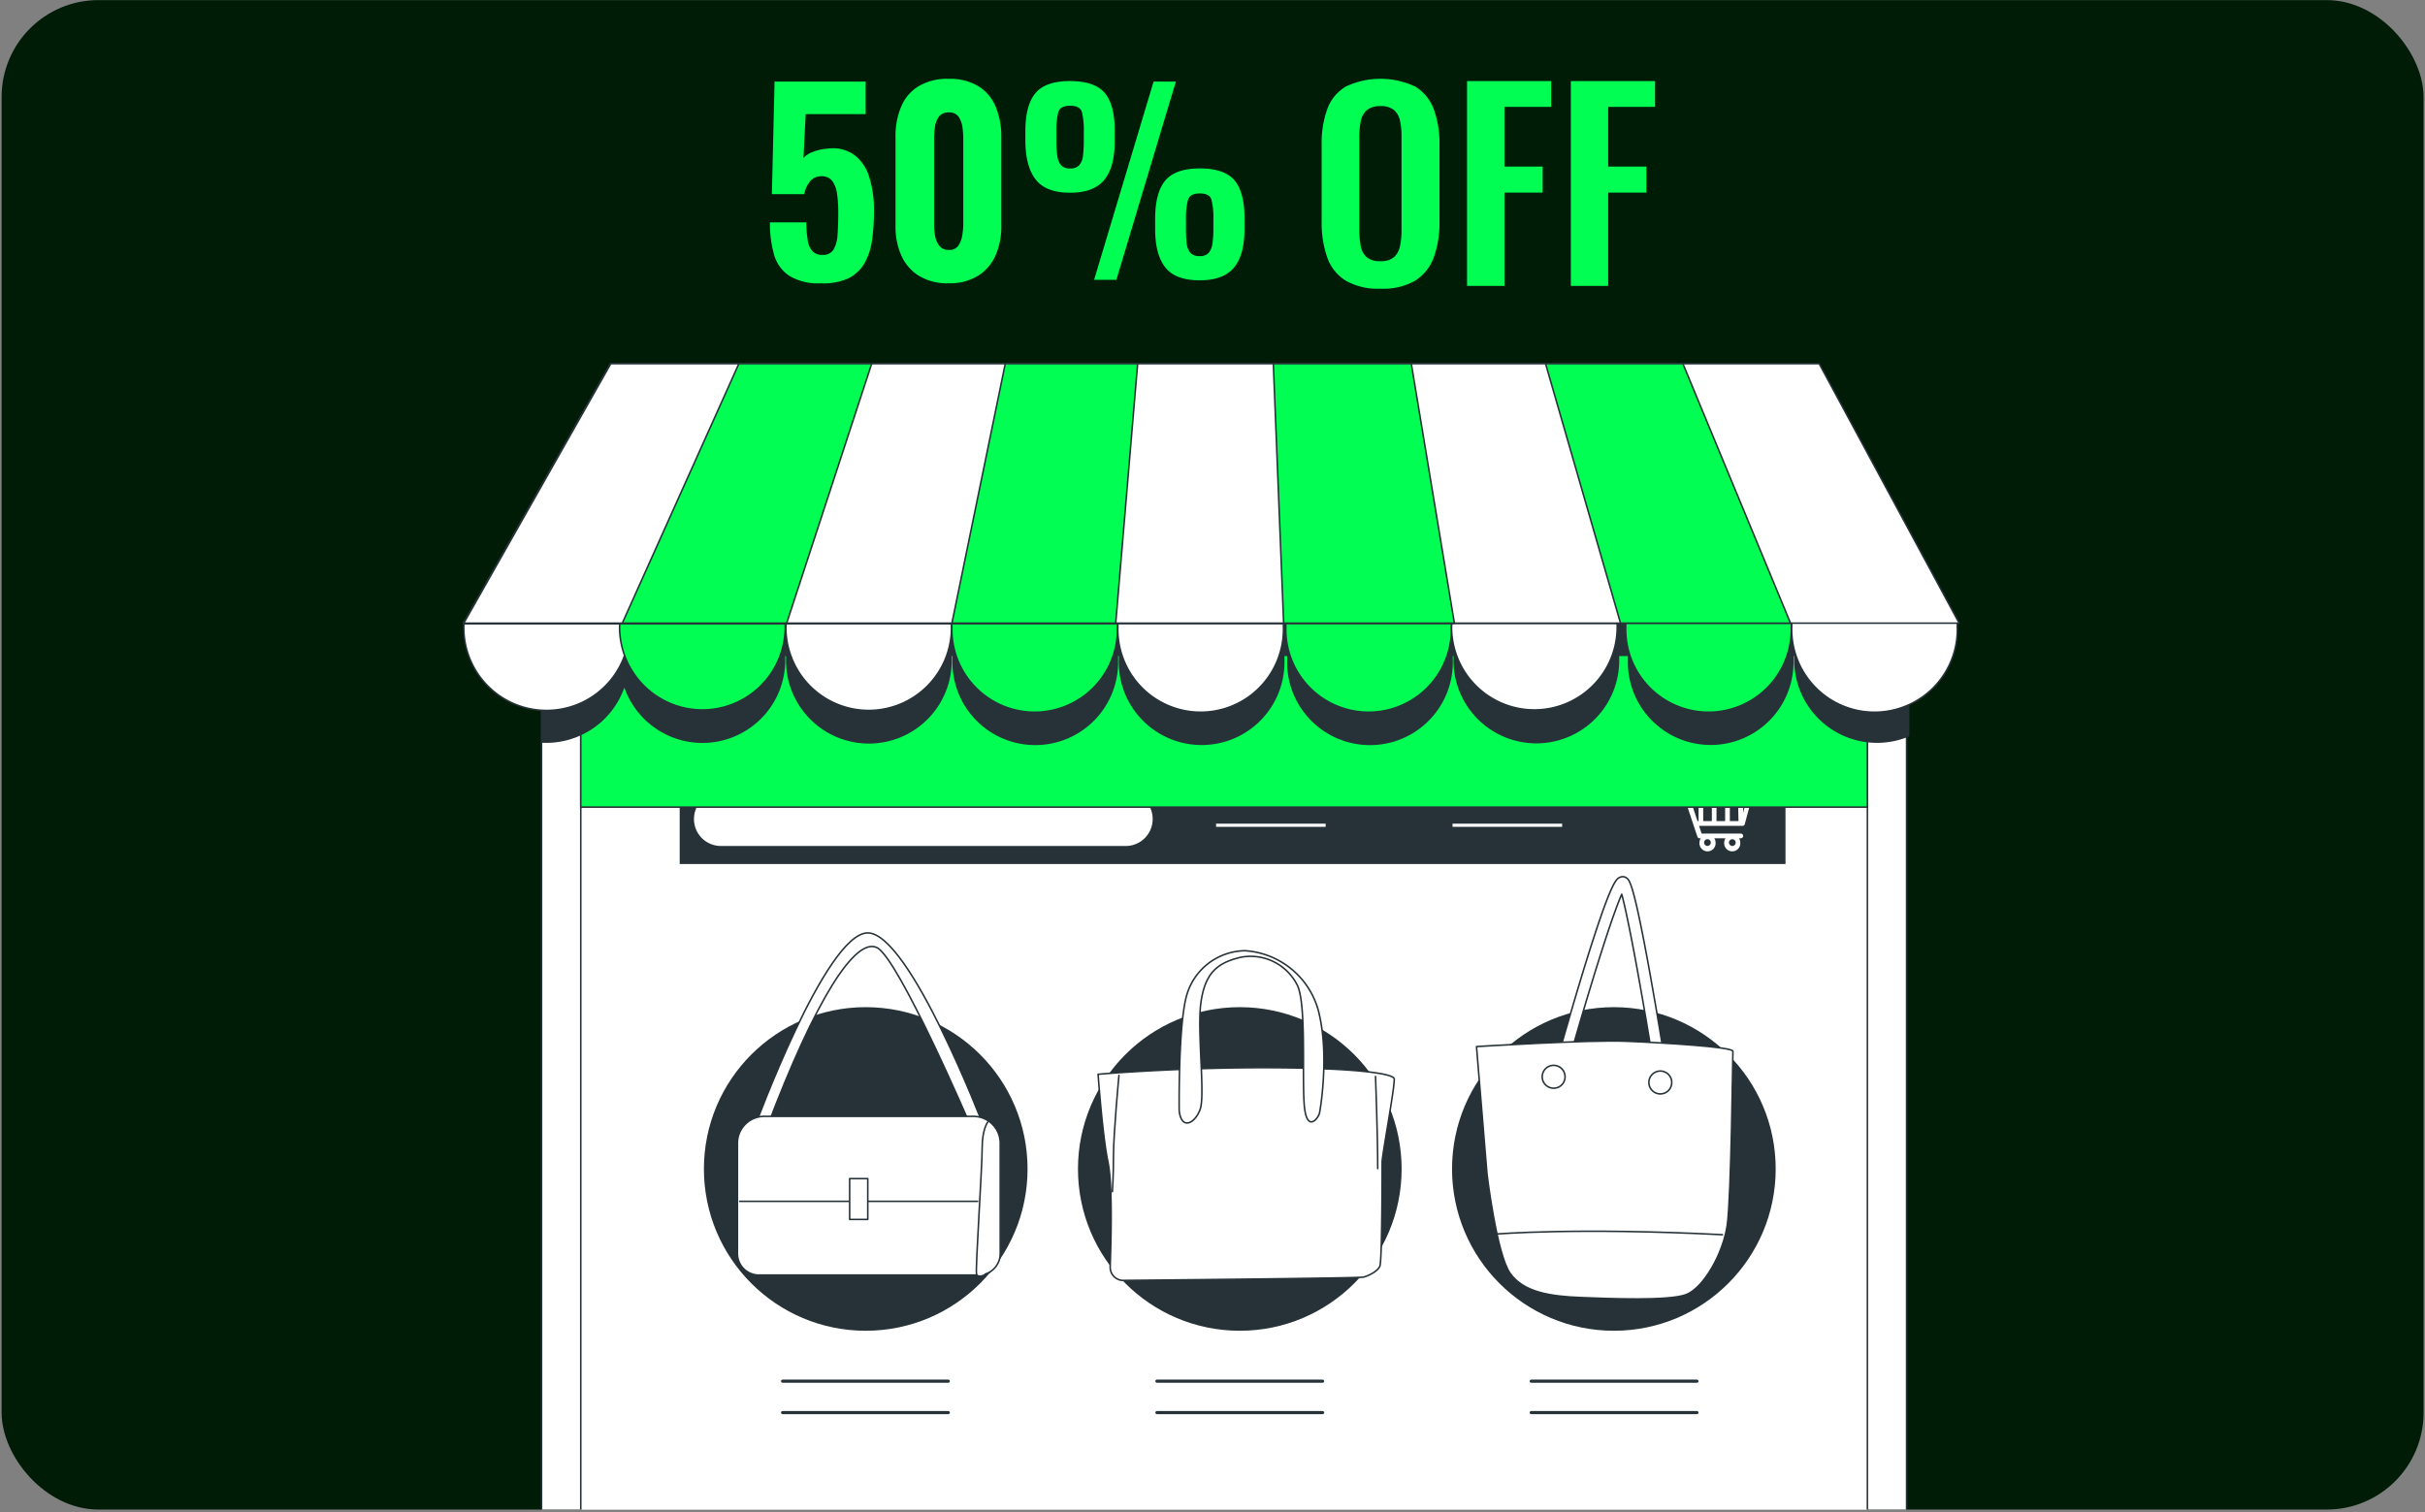 <svg width="800" height="499" viewBox="0 0 800 499" fill="none" xmlns="http://www.w3.org/2000/svg">
    <rect x="0" y="0" width="800" height="499" fill="#808080" stroke="none"/>
    <g clip-path="url(#6j1a9apd1a)">
        <rect x=".533" y=".032" width="798.996" height="498.041" rx="31.96" fill="#001C06"/>
        <path d="M178.647 194.423h450.329v553.103A17.475 17.475 0 0 1 611.502 765H196.121a17.475 17.475 0 0 1-17.474-17.474V194.423z" fill="#fff" stroke="#263238" stroke-width=".513" stroke-miterlimit="10"/>
        <path d="M616.05 194.505H191.594V739.23H616.05V194.505z" fill="#fff" stroke="#263238" stroke-width=".513" stroke-miterlimit="10"/>
        <path d="M285.601 439.079c29.484 0 53.385-23.901 53.385-53.385 0-29.483-23.901-53.384-53.385-53.384-29.483 0-53.384 23.901-53.384 53.384 0 29.484 23.901 53.385 53.384 53.385zM409.005 439.079c29.483 0 53.385-23.901 53.385-53.385 0-29.483-23.902-53.384-53.385-53.384-29.484 0-53.385 23.901-53.385 53.384 0 29.484 23.901 53.385 53.385 53.385zM532.408 439.079c29.484 0 53.385-23.901 53.385-53.385 0-29.483-23.901-53.384-53.385-53.384-29.483 0-53.385 23.901-53.385 53.384 0 29.484 23.902 53.385 53.385 53.385z" fill="#263238"/>
        <path d="M248.892 372.072s23.537-64.263 37.365-64.263c13.827 0 38.123 63.505 38.123 63.505l-4.097.368s-23.907-55.679-31.015-59.038c-7.108-3.36-20.178 16.818-36.238 59.407l-4.138.021z" fill="#fff" stroke="#263238" stroke-width=".513" stroke-linecap="round" stroke-linejoin="round"/>
        <path d="M252.149 368.343h68.974a8.854 8.854 0 0 1 8.85 8.85v36.423a7.09 7.09 0 0 1-7.088 7.088h-72.518a7.088 7.088 0 0 1-7.088-7.088v-36.423a8.847 8.847 0 0 1 8.87-8.85z" fill="#fff" stroke="#263238" stroke-width=".513" stroke-linecap="round" stroke-linejoin="round"/>
        <path d="M244.037 396.367h78.479" stroke="#263238" stroke-width=".513" stroke-linecap="round" stroke-linejoin="round"/>
        <path d="M325.876 370.207s-1.865 2.254-1.865 8.604c0 6.351-2.253 39.988-1.864 41.483.389 1.495 2.602.369 2.602.369" fill="#fff"/>
        <path d="M325.876 370.207s-1.865 2.254-1.865 8.604c0 6.351-2.253 39.988-1.864 41.483.389 1.495 2.602.369 2.602.369" stroke="#263238" stroke-width=".513" stroke-linecap="round" stroke-linejoin="round"/>
        <path d="M286.277 388.89h-5.982v13.459h5.982V388.89zM362.258 354.454s24.971-2.171 54.265-2.171 43.019 1.823 43.409 3.626c.389 1.802-3.974 25.32-3.974 27.491 0 2.171 0 32.551-.738 34.354-.737 1.803-3.974 3.257-5.408 3.626-1.434.368-77.414 1.085-79.585 1.085a4.341 4.341 0 0 1-3.975-4.342c0-2.172 1.086-26.037-.737-34.723s-3.257-28.946-3.257-28.946z" fill="#fff" stroke="#263238" stroke-width=".513" stroke-linecap="round" stroke-linejoin="round"/>
        <path d="M389.011 366.5s-.369-28.577 2.54-38.349a20.304 20.304 0 0 1 19.175-14.463 26.862 26.862 0 0 1 24.234 19.892c3.605 14.114.717 31.834.348 33.637-.369 1.802-4.343 6.883-5.06-2.889-.717-9.771.717-32.551-2.171-39.065a17.228 17.228 0 0 0-18.806-9.403c-7.6 1.803-11.574 5.06-13.029 14.463-1.454 9.402 1.455 31.117-.348 35.808-1.802 4.691-6.145 6.78-6.883.369z" fill="#fff" stroke="#263238" stroke-width=".513" stroke-linecap="round" stroke-linejoin="round"/>
        <path d="M369.14 354.823s-1.803 19.174-1.803 26.405c0 7.232-.368 11.943-.368 11.943" fill="#fff"/>
        <path d="M369.14 354.823s-1.803 19.174-1.803 26.405c0 7.232-.368 11.943-.368 11.943M453.786 355.192s.717 19.153.717 30.379" stroke="#263238" stroke-width=".513" stroke-linecap="round" stroke-linejoin="round"/>
        <path d="M547.035 351.525a1.91 1.91 0 0 1-1.783-1.598c-3.564-22.308-8.05-46.87-10.242-54.86-3.38 7.539-10.796 31.527-16.941 53.262a1.894 1.894 0 0 1-3.647-1.024c0-.143 3.954-14.033 8.194-27.922 8.932-28.925 10.591-29.498 11.943-29.97a2.054 2.054 0 0 1 2.049.287c.983.717 2.315 1.701 7.641 31.097a1720.857 1720.857 0 0 1 4.855 28.454 1.903 1.903 0 0 1-1.578 2.171l-.491.103z" fill="#fff" stroke="#263238" stroke-width=".513" stroke-linecap="round" stroke-linejoin="round"/>
        <path d="M487.095 345.318s36.771-2.274 49.452-1.762c12.68.512 35.193 1.905 35.132 3.298-.061 1.393-.533 47.956-1.864 57.359-1.332 9.403-7.887 20.854-13.623 22.964-5.736 2.11-24.971 1.332-34.825.942-9.853-.389-18.744-1.7-23.189-7.989-4.446-6.289-7.621-32.776-7.621-32.776l-3.462-42.036z" fill="#fff" stroke="#263238" stroke-width=".513" stroke-linecap="round" stroke-linejoin="round"/>
        <path d="M516.307 355.438a3.774 3.774 0 0 0-2.18-3.581 3.769 3.769 0 1 0-1.733 7.186 3.74 3.74 0 0 0 3.571-2.176c.207-.45.323-.935.342-1.429zM551.5 357.322a3.77 3.77 0 1 0-3.912 3.606 3.742 3.742 0 0 0 2.707-.989 3.759 3.759 0 0 0 1.205-2.617z" fill="#fff" stroke="#263238" stroke-width=".513" stroke-linecap="round" stroke-linejoin="round"/>
        <path d="M493.486 407.183s26.426-2.232 74.751.205l-74.751-.205z" fill="#fff"/>
        <path d="M493.486 407.183s26.426-2.232 74.751.205" stroke="#263238" stroke-width=".513" stroke-linecap="round" stroke-linejoin="round"/>
        <path d="M589.03 255.408H224.228v29.663H589.03v-29.663z" fill="#263238"/>
        <path d="M401.179 272.288h36.157M479.188 272.288h36.156" stroke="#fff" stroke-width="1.027" stroke-miterlimit="10"/>
        <path d="M577.619 263.11a.776.776 0 0 0-.614-.307h-19.83l-.758-2.294a.818.818 0 0 0-.737-.533h-5.019a.78.78 0 0 0-.779.779c0 .102.02.203.06.297a.772.772 0 0 0 .719.481h4.466l4.834 14.524a.804.804 0 0 0 .738.533h.389c-.279.418-.429.91-.43 1.413a2.665 2.665 0 0 0 .689 2.032 2.657 2.657 0 0 0 3.927 0 2.665 2.665 0 0 0 .689-2.032 2.556 2.556 0 0 0-.43-1.413h3.708c-.279.418-.429.91-.43 1.413a2.649 2.649 0 0 0 .689 2.032 2.654 2.654 0 0 0 1.964.865 2.657 2.657 0 0 0 1.963-.865 2.665 2.665 0 0 0 .689-2.032 2.556 2.556 0 0 0-.43-1.413h.594a.783.783 0 0 0 .72-.481.78.78 0 0 0-.72-1.076h-12.926l-.84-2.54h14.34a.76.76 0 0 0 .737-.554l2.192-8.194a.776.776 0 0 0-.164-.635zm-14.339 15.999c-.294 0-.575-.116-.782-.324a1.102 1.102 0 0 1 0-1.564 1.102 1.102 0 0 1 1.564 0 1.108 1.108 0 0 1-.782 1.888zm8.194 0a1.105 1.105 0 0 1-.188-2.192 1.108 1.108 0 0 1 1.315 1.086 1.12 1.12 0 0 1-.38.847 1.11 1.11 0 0 1-.891.259h.144zm2.048-8.194h-2.847v-6.617h2.704l.143 6.617zm-7.251-6.617h2.847v6.617h-2.847v-6.617zm-1.537 6.617h-2.847v-6.617h2.847v6.617zm-6.944-6.617h2.56v6.617h-.348l-2.212-6.617zm17.269 3.893v-3.893h1.044l-1.044 3.893zM371.374 279.13H237.851a8.886 8.886 0 0 1-8.233-5.484 8.912 8.912 0 0 1 8.233-12.318h133.523a8.893 8.893 0 0 1 8.89 8.911 8.89 8.89 0 0 1-8.89 8.891z" fill="#fff"/>
        <path d="M258.172 455.713h54.675M258.172 466.079h54.675M381.657 455.713h54.675M381.657 466.079h54.675M505.142 455.713h54.675M505.142 466.079h54.675" stroke="#263238" stroke-width="1.027" stroke-linecap="round" stroke-linejoin="round"/>
        <path d="M616.05 194.505H191.594v71.801H616.05v-71.801z" fill="#00FE53" stroke="#263238" stroke-width=".513" stroke-miterlimit="10"/>
        <path d="M178.647 245.104h1.578a27.327 27.327 0 0 0 25.75-18.253 27.303 27.303 0 0 0 30.372 17.886 27.304 27.304 0 0 0 22.705-26.961v-1.311h.267v1.311a27.328 27.328 0 1 0 54.654 0v-1.311h.246v1.311a27.327 27.327 0 1 0 54.634 0v-1.311h.246v1.311a27.327 27.327 0 1 0 54.635 0v-1.311h.901v1.311a27.324 27.324 0 0 0 16.687 25.923 27.316 27.316 0 0 0 21.26 0 27.324 27.324 0 0 0 16.687-25.923v-1.311h.246v1.311a27.328 27.328 0 1 0 54.655 0v-1.311h2.868v1.311a27.326 27.326 0 1 0 54.634 0v-1.311h.246v1.311a27.298 27.298 0 0 0 12.228 22.787 27.31 27.31 0 0 0 25.752 2.369v-48.509H178.647v50.681z" fill="#263238"/>
        <path d="M153 205.116v1.803a27.328 27.328 0 1 0 54.655 0v-1.803H153z" fill="#fff" stroke="#263238" stroke-width=".513" stroke-linecap="round" stroke-linejoin="round"/>
        <path d="M204.5 205.116c0 .595-.103 1.209-.103 1.803 0 7.248 2.88 14.199 8.004 19.324a27.33 27.33 0 0 0 46.651-19.324c0-.594 0-1.208-.102-1.803H204.5z" fill="#00FE53" stroke="#263238" stroke-width=".513" stroke-linecap="round" stroke-linejoin="round"/>
        <path d="M259.257 205.116v1.803a27.328 27.328 0 1 0 54.655 0v-1.803h-54.655z" fill="#fff" stroke="#263238" stroke-width=".513" stroke-linecap="round" stroke-linejoin="round"/>
        <path d="M314.014 205.116v1.803a27.322 27.322 0 0 0 7.731 19.805 27.32 27.32 0 0 0 39.172 0 27.318 27.318 0 0 0 7.731-19.805v-1.803h-54.634z" fill="#00FE53" stroke="#263238" stroke-width=".513" stroke-linecap="round" stroke-linejoin="round"/>
        <path d="M368.771 205.116v1.803a27.34 27.34 0 0 0 7.732 19.805 27.32 27.32 0 0 0 39.172 0 27.331 27.331 0 0 0 7.731-19.805v-1.803h-54.635z" fill="#fff" stroke="#263238" stroke-width=".513" stroke-linecap="round" stroke-linejoin="round"/>
        <path d="M424.185 205.116v1.803a27.321 27.321 0 0 0 16.686 25.923 27.32 27.32 0 0 0 30.217-6.118 27.331 27.331 0 0 0 7.731-19.805v-1.803h-54.634z" fill="#00FE53" stroke="#263238" stroke-width=".513" stroke-linecap="round" stroke-linejoin="round"/>
        <path d="M478.962 205.116c0 .595-.103 1.209-.103 1.803 0 7.248 2.88 14.199 8.004 19.324a27.332 27.332 0 0 0 46.651-19.324c0-.594 0-1.208-.102-1.803h-54.45z" fill="#fff" stroke="#263238" stroke-width=".513" stroke-linecap="round" stroke-linejoin="round"/>
        <path d="M536.321 205.116v1.803a27.321 27.321 0 0 0 16.687 25.923 27.316 27.316 0 0 0 21.26 0 27.318 27.318 0 0 0 16.687-25.923v-1.803h-54.634z" fill="#00FE53" stroke="#263238" stroke-width=".513" stroke-linecap="round" stroke-linejoin="round"/>
        <path d="M591.078 205.116v1.803a27.322 27.322 0 0 0 7.731 19.805 27.32 27.32 0 0 0 39.172 0 27.318 27.318 0 0 0 7.731-19.805v-1.803h-54.634z" fill="#fff" stroke="#263238" stroke-width=".513" stroke-linecap="round" stroke-linejoin="round"/>
        <path d="M201.489 120 153 205.608h493.327L600.153 120H201.489z" fill="#fff" stroke="#263238" stroke-width=".513" stroke-linecap="round" stroke-linejoin="round"/>
        <path d="M201.489 120 153 205.608h437.689L555.188 120H201.489z" fill="#00FE53" stroke="#263238" stroke-width=".513" stroke-linecap="round" stroke-linejoin="round"/>
        <path d="M201.489 120 153 205.608h381.6L509.874 120H201.489z" fill="#fff" stroke="#263238" stroke-width=".513" stroke-linecap="round" stroke-linejoin="round"/>
        <path d="M201.489 120 153 205.608h326.802L465.585 120H201.489z" fill="#00FE53" stroke="#263238" stroke-width=".513" stroke-linecap="round" stroke-linejoin="round"/>
        <path d="M201.489 120 153 205.608h270.467l-3.4-85.608H201.489z" fill="#fff" stroke="#263238" stroke-width=".513" stroke-linecap="round" stroke-linejoin="round"/>
        <path d="M201.489 120 153 205.608h215.075L375.306 120H201.489z" fill="#00FE53" stroke="#263238" stroke-width=".513" stroke-linecap="round" stroke-linejoin="round"/>
        <path d="M201.489 120 153 205.608h161.035L331.632 120H201.489z" fill="#fff" stroke="#263238" stroke-width=".513" stroke-linecap="round" stroke-linejoin="round"/>
        <path d="M201.489 120 153 205.608h106.524L287.568 120h-86.079z" fill="#00FE53" stroke="#263238" stroke-width=".513" stroke-linecap="round" stroke-linejoin="round"/>
        <path d="M201.489 120 153 205.608h52.299L243.75 120h-42.261z" fill="#fff" stroke="#263238" stroke-width=".513" stroke-linecap="round" stroke-linejoin="round"/>
        <path d="M270.805 93.473a18.436 18.436 0 0 1-10.509-2.52 12.416 12.416 0 0 1-4.958-7.026 37.067 37.067 0 0 1-1.331-10.57h12.025a32.928 32.928 0 0 0 .45 5.981 6.717 6.717 0 0 0 1.619 3.626 4.418 4.418 0 0 0 3.503 1.127 3.813 3.813 0 0 0 3.4-1.782 10.94 10.94 0 0 0 1.291-4.835c.164-2.103.245-4.582.245-7.436a41.836 41.836 0 0 0-.409-6.145 9.162 9.162 0 0 0-1.578-4.2 4.239 4.239 0 0 0-3.585-1.536 4.687 4.687 0 0 0-3.605 1.536 9.419 9.419 0 0 0-2.048 4.363h-10.673l.881-37.14h30.051v10.735h-19.788l-.717 14.462a7.413 7.413 0 0 1 3.257-2.048 16.388 16.388 0 0 1 4.978-1.045c2.97-.396 5.982.334 8.44 2.049a14.05 14.05 0 0 1 4.957 7.15 35.495 35.495 0 0 1 1.619 11.491c.02 3.207-.193 6.411-.636 9.587a21.045 21.045 0 0 1-2.499 7.58 12.824 12.824 0 0 1-5.346 4.978 19.792 19.792 0 0 1-9.034 1.618zM312.964 93.473a18.09 18.09 0 0 1-9.772-2.438 15.082 15.082 0 0 1-5.818-6.657 23.443 23.443 0 0 1-1.946-9.813V45.251a25.045 25.045 0 0 1 1.864-10.058 14.347 14.347 0 0 1 5.736-6.74 18.439 18.439 0 0 1 9.936-2.438 18.088 18.088 0 0 1 9.812 2.438 14.483 14.483 0 0 1 5.695 6.74 25.405 25.405 0 0 1 1.864 10.058v29.314a23.443 23.443 0 0 1-1.946 9.813 15.076 15.076 0 0 1-5.818 6.657 17.739 17.739 0 0 1-9.607 2.438zm0-11a3.583 3.583 0 0 0 3.154-1.373 8.19 8.19 0 0 0 1.291-3.257c.219-1.183.343-2.382.369-3.585v-28.68a26.6 26.6 0 0 0-.287-3.707 8.358 8.358 0 0 0-1.25-3.36 3.721 3.721 0 0 0-3.236-1.413 3.789 3.789 0 0 0-3.278 1.413 7.6 7.6 0 0 0-1.291 3.36 26.447 26.447 0 0 0-.286 3.708v28.679c.015 1.181.125 2.36.327 3.523a7.428 7.428 0 0 0 1.373 3.258 3.687 3.687 0 0 0 3.114 1.413v.02zM353.033 63.585c-5.285 0-9.054-1.427-11.308-4.281-2.253-2.855-3.407-7.081-3.462-12.68v-3.32c0-5.708 1.106-9.894 3.319-12.557 2.192-2.663 6.002-3.994 11.39-3.994 5.387 0 9.259 1.29 11.471 3.912 2.213 2.622 3.299 6.74 3.299 12.291v3.79c0 5.51-1.107 9.67-3.36 12.496-2.253 2.827-5.982 4.343-11.349 4.343zm0-8.01a3.768 3.768 0 0 0 3.052-1.126 5.69 5.69 0 0 0 1.209-3.237c.176-1.633.258-3.274.246-4.916V43.53a25.792 25.792 0 0 0-.594-6.473c-.41-1.455-1.721-2.172-3.913-2.172-2.192 0-3.462.717-3.892 2.049a24.437 24.437 0 0 0-.635 6.596v2.909c-.022 1.63.073 3.26.287 4.875a6 6 0 0 0 1.249 3.196 3.694 3.694 0 0 0 2.991 1.065zm7.907 36.751 19.625-65.41h7.355l-19.625 65.41h-7.355zm34.825.164c-5.326 0-9.116-1.414-11.348-4.281-2.233-2.868-3.34-7.047-3.34-12.599v-3.4c0-5.654 1.086-9.833 3.258-12.537 2.171-2.705 5.981-4.07 11.43-4.098 5.45 0 9.26 1.311 11.472 3.913 2.213 2.602 3.319 6.76 3.319 12.414v3.708c0 5.593-1.127 9.813-3.401 12.599-2.274 2.785-6.002 4.28-11.328 4.28h-.062zm0-7.99a3.731 3.731 0 0 0 3.032-1.126 6.35 6.35 0 0 0 1.209-3.196c.212-1.595.308-3.204.287-4.814v-2.99a24.294 24.294 0 0 0-.635-6.495c-.451-1.434-1.742-2.048-3.893-2.048s-3.441.717-3.871 2.171a24.322 24.322 0 0 0-.635 6.453v2.991a41.392 41.392 0 0 0 .225 4.814 5.833 5.833 0 0 0 1.25 3.196 3.926 3.926 0 0 0 3.093 1.045h-.062zM455.351 95.254a21.346 21.346 0 0 1-11.422-2.668 14.735 14.735 0 0 1-6.085-7.67 34.254 34.254 0 0 1-1.833-11.847v-25.28a33.056 33.056 0 0 1 1.833-11.73 14.408 14.408 0 0 1 6.085-7.478 26.859 26.859 0 0 1 22.977 0 14.661 14.661 0 0 1 6.1 7.478 32.711 32.711 0 0 1 1.877 11.73v25.383a33.26 33.26 0 0 1-1.877 11.73 15.306 15.306 0 0 1-6.1 7.67 21.217 21.217 0 0 1-11.555 2.682zm0-9.09a6.525 6.525 0 0 0 4.546-1.335 6.705 6.705 0 0 0 1.965-3.666c.346-1.673.514-3.38.499-5.088v-31.13a23.505 23.505 0 0 0-.499-5.088 6.36 6.36 0 0 0-1.965-3.534 6.672 6.672 0 0 0-4.546-1.305 6.58 6.58 0 0 0-4.398 1.305 6.331 6.331 0 0 0-2.009 3.534 24.425 24.425 0 0 0-.499 5.088v31.16c-.01 1.707.148 3.41.469 5.087a6.334 6.334 0 0 0 1.951 3.666 6.582 6.582 0 0 0 4.486 1.305zM483.975 94.345V26.763h27.772v8.504h-15.426V54.96h12.596v8.593h-12.596v30.792h-12.346zM518.213 94.345V26.763H546v8.504h-15.47V54.96h12.61v8.593h-12.61v30.792h-12.317z" fill="#00FE53"/>
    </g>
    <defs>
        <clipPath id="6j1a9apd1a">
            <path fill="#fff" transform="translate(.533 .032)" d="M0 0h798.996v498.041H0z"/>
        </clipPath>
    </defs>
</svg>
